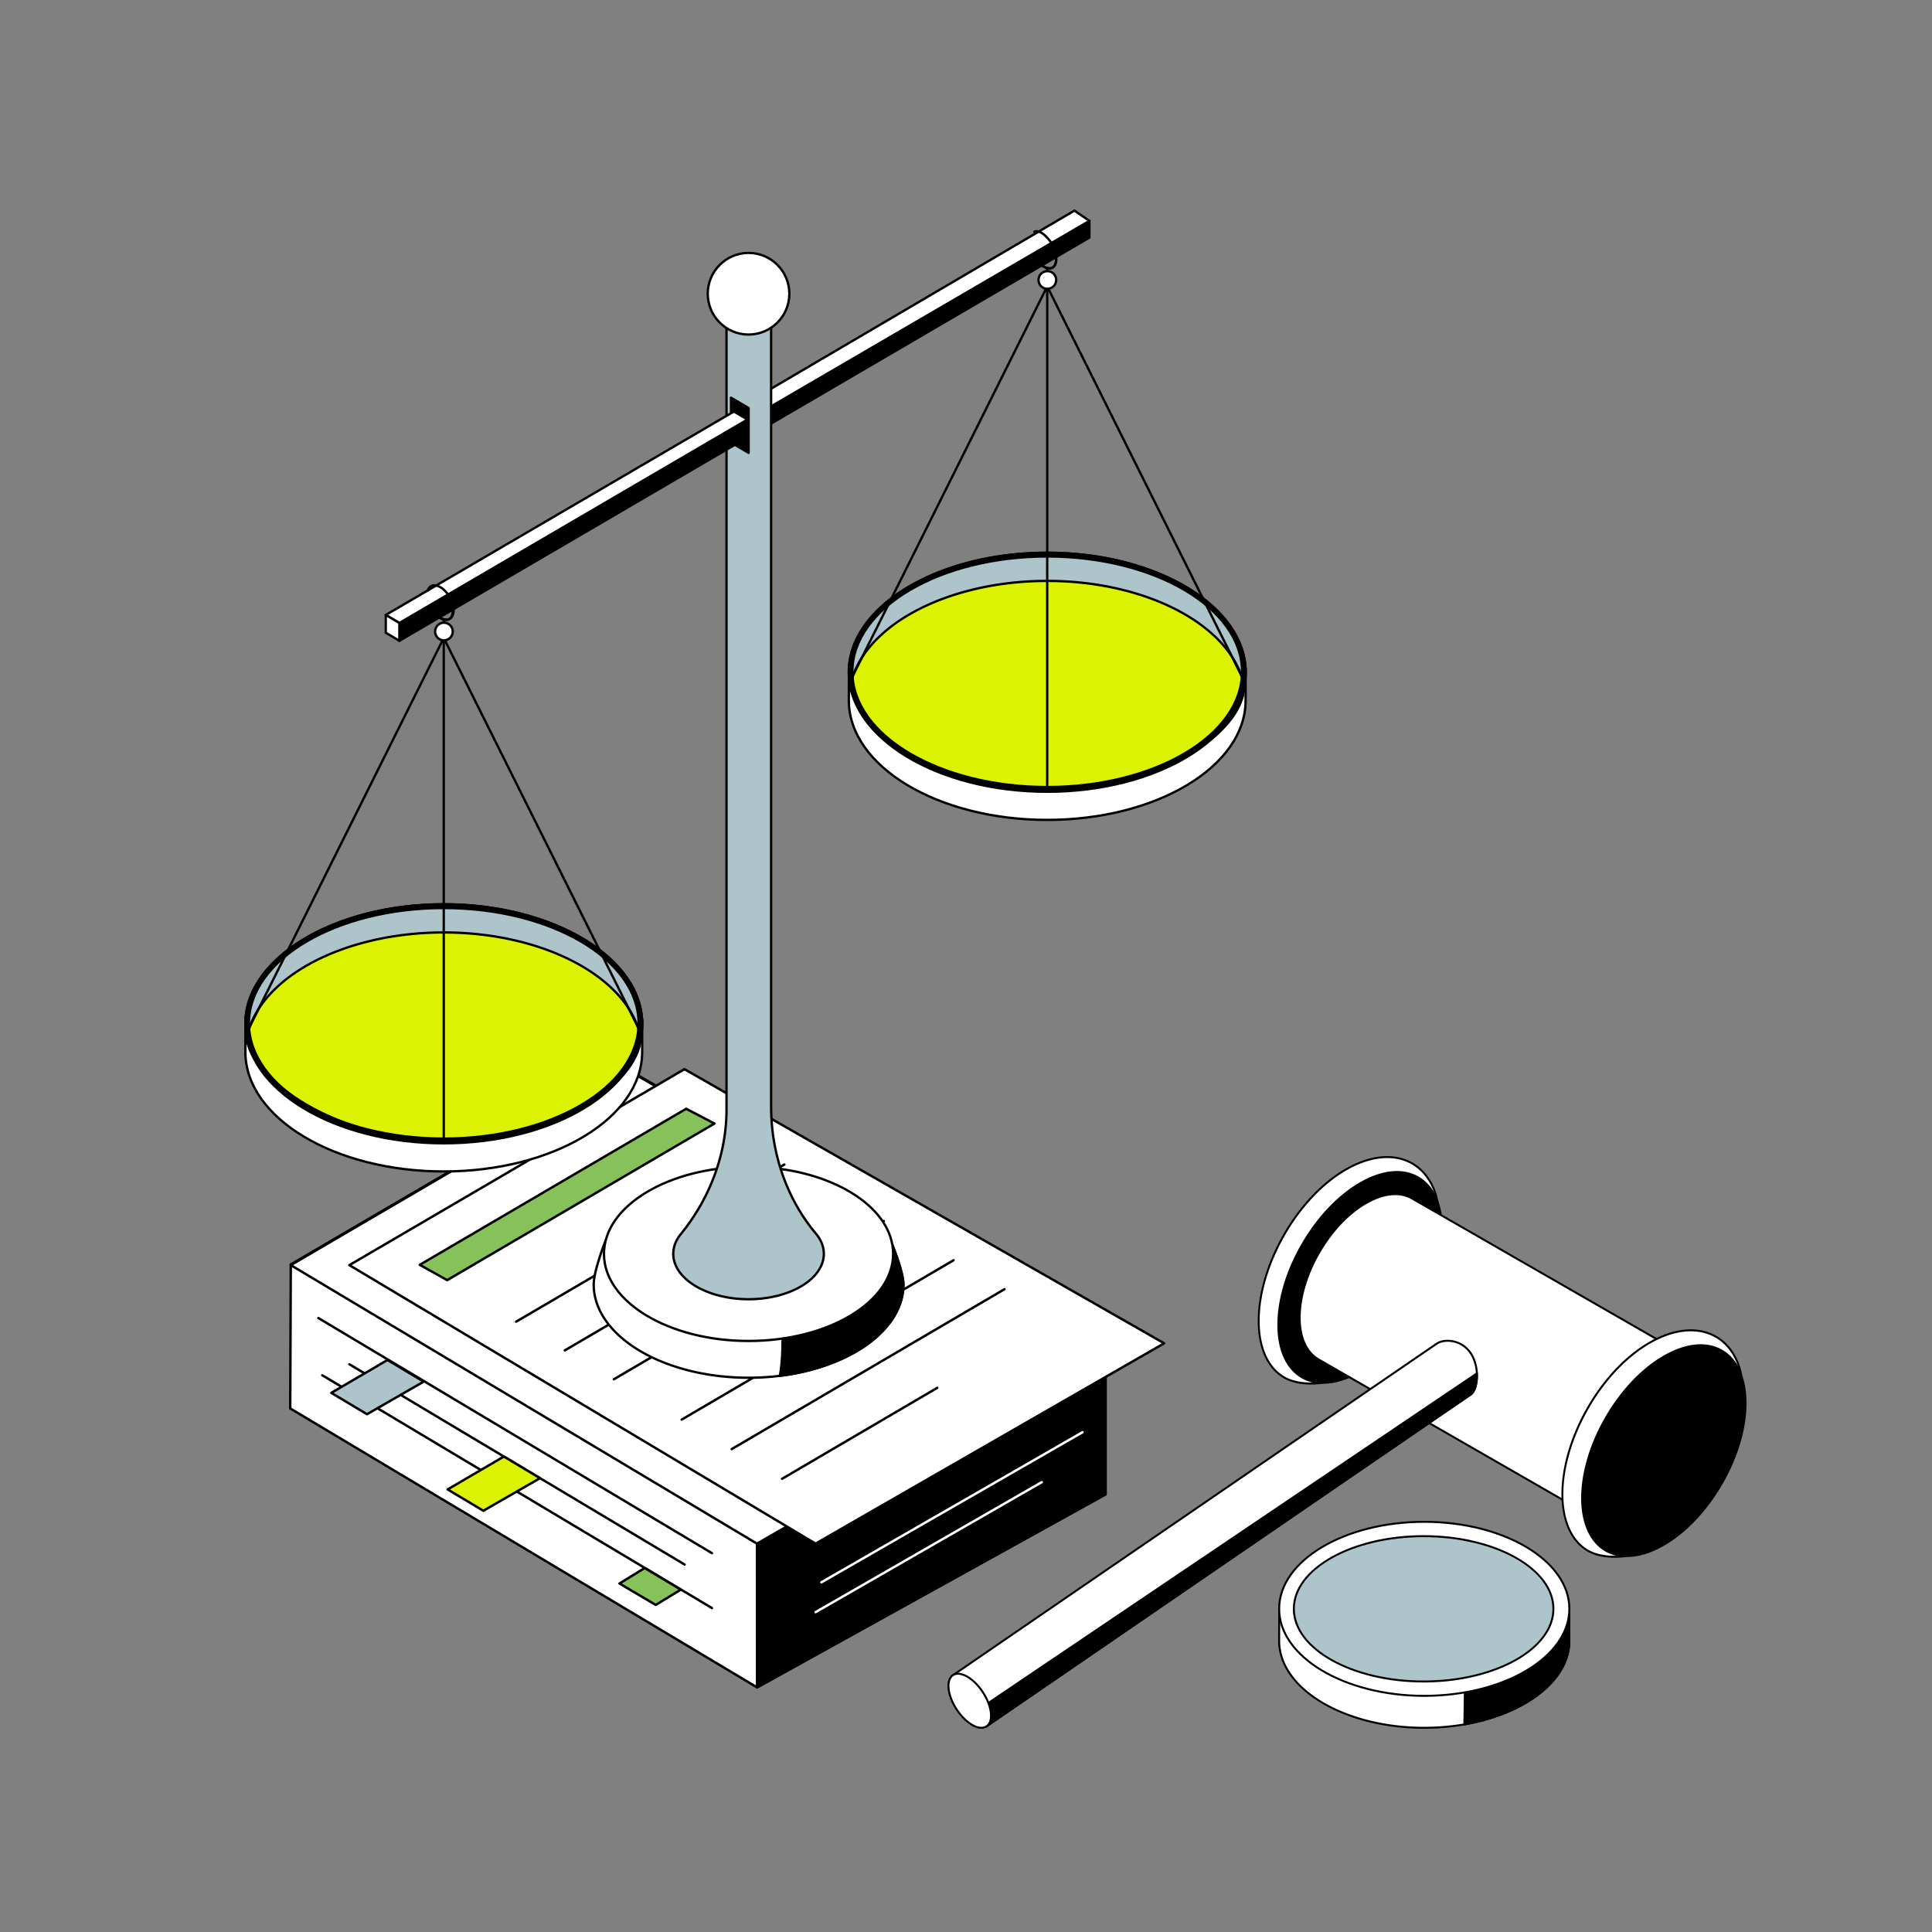 <svg xmlns="http://www.w3.org/2000/svg" viewBox="0 0 3000 3000" width="3000" height="3000"><rect x="0" y="0" width="3000" height="3000" fill="#808080" stroke="none"/><g transform="translate(448.8 1657.2) rotate(0.0 680.4 482.4) scale(1.88 1.878)"><svg width="723.811" height="513.752" viewBox="0 0 723.811 513.752"><path d="m1 282.125 385.582 230.627 287.832-159.601V227.669L278.205 1 1.452 163.034z" fill="#fff"/><path d="M386.582 513.752a.993.993 0 0 1-.513-.142L.487 282.983a1 1 0 0 1-.487-.862L.452 163.03a.996.996 0 0 1 .495-.859L277.7.137a1 1 0 0 1 1.002-.005l396.209 226.669a1 1 0 0 1 .503.868v125.483a1 1 0 0 1-.515.875L387.066 513.628a.996.996 0 0 1-.485.125zM2.002 281.559l384.599 230.039 286.813-159.036V228.248L278.211 2.155 2.45 163.608l-.448 117.95z"/><path d="M674.414 353.151 386.582 512.752l-.075-119.426 287.907-165.657z"/><path d="M386.582 513.752a1 1 0 0 1-1-.999l-.075-119.427a1 1 0 0 1 .501-.867l287.907-165.657a1 1 0 0 1 1.499.866v125.483a1 1 0 0 1-.515.875L387.066 513.627a.996.996 0 0 1-.485.125zm.926-119.848.073 117.151 285.833-158.492V229.398L387.507 393.904z"/><g fill="#fff"><path d="M439.718 426.872a1 1 0 0 1-.5-1.866l215.619-124.064a1 1 0 1 1 .998 1.733l-215.62 124.064a.991.991 0 0 1-.498.134zm-4.753 24.647a1 1 0 0 1-.5-1.866l186.744-107.45a1 1 0 1 1 .998 1.733l-186.745 107.45a.991.991 0 0 1-.498.134zM278.205 1.597 1.452 163.631l385.055 230.291 287.907-165.657z"/></g><path d="M386.507 394.922a.993.993 0 0 1-.513-.142L.939 164.489a1.003 1.003 0 0 1-.487-.863.997.997 0 0 1 .495-.858L277.7.733a1 1 0 0 1 1.002-.005L674.91 227.397a.998.998 0 0 1 .003 1.735L387.005 394.789a.998.998 0 0 1-.499.133zM3.415 163.64l383.102 229.123 285.888-164.495L278.211 2.752z"/><path d="m24.293 207.41 324.996 194.373" fill="#fff"/><path d="M349.288 402.783a.993.993 0 0 1-.512-.142L23.779 208.268a1 1 0 1 1 1.027-1.716l324.997 194.372a1 1 0 0 1-.514 1.858z"/><path d="m49.908 245.626 276.817 165.557" fill="#fff"/><path d="M326.724 412.183a.993.993 0 0 1-.512-.142L49.395 246.484a1 1 0 1 1 1.027-1.716l276.816 165.557a1 1 0 0 1-.514 1.858z"/><path d="m27.508 254.715 321.781 192.449" fill="#fff"/><path d="M349.288 448.164a.993.993 0 0 1-.512-.142L26.995 255.573a1 1 0 1 1 1.027-1.716l321.781 192.449a1 1 0 0 1-.514 1.858z"/><path d="M326.603 1.597 49.849 163.631l385.055 230.291 287.907-165.657z" fill="#fff"/><path d="M434.904 394.922a.993.993 0 0 1-.513-.142L49.336 164.489a1.003 1.003 0 0 1-.487-.863.997.997 0 0 1 .495-.858L326.098.733A1 1 0 0 1 327.1.728l396.208 226.669a.998.998 0 0 1 .003 1.735L435.403 394.789a.998.998 0 0 1-.499.133zM51.813 163.64l383.102 229.123 285.888-164.495L326.609 2.752z"/><path d="M407.271 341.281a1 1 0 0 1-.507-1.863l128.128-75.198a1 1 0 0 1 1.013 1.725l-128.128 75.198a.998.998 0 0 1-.505.138zm-41.611-24.558a1 1 0 0 1-.507-1.863l225.263-132.194a1 1 0 0 1 1.013 1.725L366.166 316.585a.998.998 0 0 1-.505.138zm-41.324-24.39a1 1 0 0 1-.507-1.863l224.502-131.734a1 1 0 1 1 1.012 1.725L324.841 292.195a.998.998 0 0 1-.505.138zm39.244-89.232a1 1 0 0 1-.507-1.863l127.72-74.928a1 1 0 1 1 1.012 1.725l-127.72 74.928a.998.998 0 0 1-.505.138zm-95.275 55.894a1 1 0 0 1-.507-1.863l66.59-39.066a1 1 0 1 1 1.012 1.725l-66.59 39.066a.998.998 0 0 1-.505.138zM372.178 150.42a1 1 0 0 1-.507-1.862l77.891-45.691a1 1 0 0 1 1.012 1.725l-77.891 45.691a.998.998 0 0 1-.505.138zM227.82 235.101a1 1 0 0 1-.507-1.862l124.978-73.312a1 1 0 0 1 1.012 1.725l-124.978 73.312a.998.998 0 0 1-.505.138zm-40.212-23.733a1 1 0 0 1-.507-1.862L408.609 79.582a1 1 0 1 1 1.012 1.725L188.113 211.231a.998.998 0 0 1-.505.138z"/><path d="M351.368 46.569 130.596 176.048l-22.6-12.666 220.04-129.037z" fill="#87c159"/><path d="M130.596 177.048a.992.992 0 0 1-.489-.128l-22.6-12.666a.998.998 0 0 1-.017-1.735L327.53 33.482a.997.997 0 0 1 .97-.023l23.332 12.224a1.002 1.002 0 0 1 .042 1.748l-220.772 129.48a.994.994 0 0 1-.506.137zm-20.59-13.686 20.579 11.533L349.307 46.618l-21.244-11.13-218.057 127.875z"/><path d="M177.425 321.89 131 349.071l29.476 17.629v.026l46.847-26.955z" fill="#dbf301"/><path d="M160.476 367.726a1 1 0 0 1-.682-.269l-29.306-17.528a1.001 1.001 0 0 1 .008-1.721l46.424-27.181a1 1 0 0 1 1.019.005l29.898 17.881a1 1 0 0 1-.014 1.725l-46.847 26.955a.995.995 0 0 1-.499.133zm-27.512-18.646 27.544 16.474 44.838-25.799-27.927-16.702-44.456 26.028z"/><path d="m81.327 242.067-46.425 27.181 29.476 17.629v.026l46.846-26.955z" fill="#adc4cb"/><path d="M64.378 287.903a1 1 0 0 1-.683-.269l-29.306-17.527a1.001 1.001 0 0 1 .008-1.721l46.425-27.181a1.002 1.002 0 0 1 1.019.005l29.897 17.881a1 1 0 0 1-.014 1.725l-46.847 26.955a.995.995 0 0 1-.499.133zm-27.512-18.646L64.41 285.73l44.838-25.799-27.927-16.702-44.456 26.028z"/><path d="m302.883 444.563 20.725-12.61-29.876-17.892-20.801 12.823z" fill="#87c159"/><path d="M302.883 445.563a.991.991 0 0 1-.508-.139l-29.952-17.679a1.001 1.001 0 0 1-.017-1.713l20.8-12.823a1.002 1.002 0 0 1 1.039-.007l29.876 17.892a.998.998 0 0 1 .006 1.712l-20.725 12.61c-.16.097-.34.146-.52.146zm-28.016-18.698 28.008 16.532 18.798-11.438-27.934-16.728z"/></svg></g><g transform="translate(379.2 325.2) rotate(0.0 778.2 907.8) scale(1.821 1.822)"><svg width="854.919" height="996.687" viewBox="0 0 854.919 996.687"><path d="M1 718.045c0 56.246 75.742 101.842 169.175 101.842S339.35 774.291 339.35 718.045v-27.594s-41.419-86.556-169.175-84.184C28.514 608.896 1.078 697.118 1.078 697.118S1 715.637 1 718.045z" fill="#fff"/><path d="M170.175 820.887C76.34 820.887 0 774.752 0 718.045c0-2.409.078-20.931.078-20.931 0-.099.016-.198.045-.292.07-.223 7.223-22.573 31.708-44.882 22.542-20.539 64.838-45.309 138.327-46.673 66.312-1.213 108.998 21.849 133.145 41.426 26.196 21.239 36.846 43.108 36.951 43.327.064.135.098.282.098.432v27.594c0 56.707-76.34 102.842-170.175 102.842zM2.077 697.28C2.069 699.08 2 715.768 2 718.045c0 55.604 75.443 100.842 168.175 100.842S338.35 773.65 338.35 718.045v-27.359c-1.12-2.218-11.832-22.621-36.392-42.506-23.881-19.336-66.133-42.13-131.765-40.913-72.79 1.351-114.634 25.795-136.92 46.063-23.141 21.045-30.564 42.063-31.196 43.95z"/><path d="M338.322 705.637c-2.863 41.228-75.187 87.988-168.052 87.988S5.081 740.358 2.029 705.637c-4.714-53.626 75.282-97.473 168.146-97.473s171.876 43.769 168.146 97.473z" fill="#dbf301"/><path d="M170.27 794.624c-42.124 0-84.139-11.049-118.306-31.111-29.821-17.51-49.336-39.654-50.931-57.79-1.416-16.104 4.775-32.193 17.903-46.525 28.953-31.61 88.318-52.035 151.239-52.035 62.142 0 121.121 20.18 150.258 51.41 13.492 14.462 20.023 30.76 18.886 47.132l-.998-.069.998.069c-2.915 41.974-75.83 88.918-169.049 88.918zm-.094-185.46c-62.387 0-121.172 20.17-149.765 51.385-12.739 13.908-18.751 29.469-17.386 45 1.539 17.502 20.679 39.052 49.951 56.24 33.865 19.884 75.521 30.835 117.293 30.835 42.957 0 84.611-10.088 117.288-28.405 29.771-16.689 48.375-38.615 49.767-58.652 1.098-15.805-5.249-31.583-18.353-45.629-28.776-30.844-87.182-50.774-148.795-50.774z"/><path d="M170.175 616.202c86.688 0 158.134 39.253 168 89.842a62.551 62.551 0 0 0 1.175-12c0-56.246-75.742-101.842-169.175-101.842S1 637.799 1 694.044c0 4.061.407 8.064 1.175 12 9.866-50.59 81.313-89.842 168-89.842z" fill="#adc4cb"/><path d="M338.176 707.045a.999.999 0 0 1-.981-.809c-9.899-50.757-81.702-89.034-167.019-89.034S13.055 655.479 3.156 706.236a1 1 0 0 1-1.962 0A63.769 63.769 0 0 1 0 694.045c0-56.708 76.34-102.843 170.175-102.843S340.35 637.337 340.35 694.044c0 4.029-.401 8.13-1.193 12.191a1 1 0 0 1-.981.809zm-168-91.842c83.43 0 154.127 36.463 167.792 85.615.255-2.268.383-4.532.383-6.773 0-55.604-75.443-100.842-168.175-100.842S2 638.44 2 694.045c0 2.241.128 4.505.383 6.773 13.665-49.152 84.362-85.615 167.792-85.615z"/><path d="M170.175 592.202C76.742 592.202 1 637.798 1 694.044s75.742 101.842 169.175 101.842S339.35 750.29 339.35 694.044s-75.742-101.842-169.175-101.842zm-.015 199.693c-91.768 0-166.161-43.997-166.161-98.269s74.393-98.269 166.161-98.269 166.161 43.997 166.161 98.269-74.393 98.269-166.161 98.269z"/><path d="M170.175 796.887C76.34 796.887 0 750.752 0 694.045s76.34-102.842 170.175-102.842S340.35 637.338 340.35 694.045s-76.34 102.842-170.175 102.842zm0-203.684C77.443 593.203 2 638.441 2 694.045s75.443 100.842 168.175 100.842S338.35 749.65 338.35 694.045s-75.443-100.842-168.175-100.842zm-.015 199.693c-92.173 0-167.161-44.532-167.161-99.27s74.988-99.269 167.161-99.269 167.161 44.532 167.161 99.269-74.988 99.27-167.161 99.27zm0-196.539c-91.07 0-165.161 43.635-165.161 97.269s74.091 97.27 165.161 97.27 165.161-43.635 165.161-97.27-74.091-97.269-165.161-97.269z"/><path d="M335.459 697.259c-.367 0-.721-.203-.896-.553L170.161 367.465 5.976 696.193a1 1 0 0 1-1.789-.893l165.08-330.52a1 1 0 0 1 1.79 0l165.297 331.033a1 1 0 0 1-.894 1.446z"/><path d="M170.161 792.896a1 1 0 0 1-1-1V349.84a1 1 0 0 1 2 0v442.056a1 1 0 0 1-1 1z"/><circle cx="170.293" cy="359.735" fill="#fff" r="7.543"/><path d="M170.294 368.279c-4.711 0-8.543-3.833-8.543-8.543s3.833-8.543 8.543-8.543 8.543 3.833 8.543 8.543-3.833 8.543-8.543 8.543zm0-15.086c-3.608 0-6.543 2.936-6.543 6.543s2.936 6.543 6.543 6.543 6.543-2.935 6.543-6.543-2.935-6.543-6.543-6.543zm1.709-2.344c-4.33 0-9.53-3.761-13.063-9.879-2.087-3.615-3.24-7.499-3.247-10.935-.007-3.638 1.264-6.377 3.58-7.714 2.316-1.336 5.324-1.067 8.47.757 2.973 1.724 5.759 4.665 7.847 8.28 4.481 7.762 4.336 15.954-.332 18.649-.989.57-2.09.842-3.254.842zm-9.489-27.365c-.828 0-1.583.188-2.241.569-1.669.963-2.585 3.086-2.58 5.977.006 3.092 1.064 6.622 2.979 9.939 3.79 6.564 10.01 10.367 13.584 8.305 3.573-2.063 3.39-9.353-.4-15.917-1.915-3.317-4.443-5.998-7.118-7.549-1.515-.879-2.955-1.324-4.225-1.324z"/><path d="M515.568 418.438c0 56.246 75.742 101.842 169.175 101.842s169.175-45.596 169.175-101.842v-27.594s-41.419-86.556-169.175-84.184c-141.661 2.63-169.097 90.851-169.097 90.851s-.078 18.519-.078 20.927z" fill="#fff"/><path d="M684.743 521.281c-93.835 0-170.175-46.135-170.175-102.842 0-2.408.078-20.931.078-20.931 0-.099.016-.198.045-.292.07-.223 7.223-22.573 31.708-44.882 22.542-20.539 64.838-45.308 138.327-46.672 66.31-1.208 108.998 21.849 133.145 41.426 26.196 21.239 36.846 43.108 36.951 43.327.064.135.098.282.098.432v27.593c0 56.708-76.34 102.842-170.175 102.842zM516.645 397.674c-.008 1.8-.077 18.488-.077 20.765 0 55.604 75.443 100.842 168.175 100.842s168.175-45.238 168.175-100.842V391.08c-1.12-2.218-11.832-22.621-36.392-42.506-23.881-19.336-66.119-42.128-131.765-40.913-72.79 1.351-114.634 25.795-136.92 46.063-23.141 21.045-30.564 42.063-31.196 43.95z"/><path d="M852.889 406.031c-2 42.421-75.296 87.865-168.161 87.865-42.435 0-81.43-8.239-110.122-23.904-34.097-18.616-54.325-46.345-58.01-63.961-11.024-52.692 75.282-97.473 168.146-97.473s170.681 43.7 168.146 97.473z" fill="#dbf301"/><path d="M684.729 494.895c-42.945 0-82.224-8.533-110.601-24.026-34.896-19.052-54.792-46.859-58.51-64.634-3.075-14.697 1.016-29.103 12.157-42.816 13.131-16.163 35.072-30.074 63.452-40.23 28.575-10.226 60.912-15.631 93.517-15.631 62.127 0 119.232 19.404 149.03 50.639 13.947 14.62 20.902 31.177 20.115 47.88-1.008 21.386-19.422 43.499-50.521 60.668-32.878 18.152-75.012 28.149-118.638 28.149zm.014-185.337c-65.139 0-129.048 22.667-155.416 55.122-10.743 13.223-14.697 27.067-11.751 41.146 3.743 17.89 24.699 45.373 57.51 63.287 28.089 15.336 67.027 23.782 109.643 23.782 93.329 0 165.228-45.885 167.161-86.912.761-16.145-6.004-32.191-19.564-46.406-29.433-30.853-85.983-50.02-147.583-50.02z"/><path d="M684.743 316.596c86.688 0 158.134 39.253 168 89.842a62.551 62.551 0 0 0 1.175-12c0-56.246-75.742-101.842-169.175-101.842s-169.175 45.596-169.175 101.842c0 4.061.407 8.064 1.175 12 9.866-50.59 81.313-89.842 168-89.842z" fill="#adc4cb"/><path d="M852.744 407.438a.999.999 0 0 1-.981-.809c-9.899-50.757-81.702-89.033-167.019-89.033s-157.12 38.276-167.019 89.033a1 1 0 0 1-1.962 0 63.848 63.848 0 0 1-1.193-12.191c0-56.707 76.34-102.842 170.175-102.842S854.92 337.731 854.92 394.438a63.84 63.84 0 0 1-1.193 12.191 1 1 0 0 1-.981.809zm-168-91.842c83.43 0 154.127 36.462 167.792 85.615.255-2.268.383-4.532.383-6.773 0-55.604-75.443-100.842-168.175-100.842s-168.175 45.237-168.175 100.842c0 2.241.128 4.505.383 6.773 13.665-49.152 84.362-85.615 167.792-85.615z"/><path d="M684.743 292.596c-93.433 0-169.175 45.596-169.175 101.842S591.31 496.28 684.743 496.28s169.175-45.596 169.175-101.842-75.742-101.842-169.175-101.842zm-.015 199.693c-91.768 0-166.161-43.997-166.161-98.269s74.393-98.269 166.161-98.269 166.161 43.997 166.161 98.269-74.393 98.269-166.161 98.269z"/><path d="M684.743 497.281c-93.835 0-170.175-46.135-170.175-102.842s76.34-102.842 170.175-102.842 170.175 46.135 170.175 102.842-76.34 102.842-170.175 102.842zm0-203.684c-92.732 0-168.175 45.237-168.175 100.842s75.443 100.842 168.175 100.842 168.175-45.238 168.175-100.842-75.443-100.842-168.175-100.842zm-.015 199.693c-92.173 0-167.161-44.532-167.161-99.27s74.988-99.269 167.161-99.269 167.161 44.532 167.161 99.269-74.988 99.27-167.161 99.27zm0-196.539c-91.07 0-165.161 43.635-165.161 97.269s74.091 97.27 165.161 97.27 165.161-43.635 165.161-97.27-74.091-97.269-165.161-97.269z"/><path d="M850.027 397.653c-.367 0-.721-.203-.896-.553L684.728 67.859 520.542 396.587a.999.999 0 1 1-1.789-.893l165.08-330.52a1 1 0 0 1 1.79 0L850.92 396.207a1 1 0 0 1-.894 1.446z"/><path d="M684.729 493.29a1 1 0 0 1-1-1V50.234a1 1 0 0 1 2 0V492.29a1 1 0 0 1-1 1z"/><circle cx="684.861" cy="60.129" fill="#fff" r="7.543"/><path d="M684.861 68.673c-4.711 0-8.543-3.833-8.543-8.543s3.833-8.543 8.543-8.543 8.543 3.833 8.543 8.543-3.833 8.543-8.543 8.543zm0-15.086c-3.608 0-6.543 2.936-6.543 6.543s2.936 6.543 6.543 6.543 6.543-2.935 6.543-6.543-2.936-6.543-6.543-6.543zm1.71-2.344c-4.33 0-9.53-3.761-13.063-9.879-4.481-7.762-4.335-15.954.333-18.649 4.667-2.693 11.835 1.276 16.316 9.037 4.481 7.762 4.336 15.954-.332 18.649-.989.57-2.09.842-3.254.842zm-9.509-27.359c-.81 0-1.561.181-2.221.563-3.573 2.063-3.39 9.352.4 15.917 3.79 6.564 10.011 10.367 13.584 8.305 3.573-2.063 3.39-9.353-.4-15.917-3.089-5.351-7.793-8.867-11.363-8.867z"/><path d="M435.131 176.099c1.231 4.255 2.201 8.594 2.966 12.951L720.699 23.998V9.789l-285.567 166.31z"/><path d="M438.098 190.05a.999.999 0 0 1-.984-.827c-.795-4.523-1.785-8.845-2.942-12.846-.127-.44.061-.911.457-1.142L720.195 8.925a1 1 0 0 1 1.503.864v14.209a1 1 0 0 1-.496.863L438.601 189.913a.997.997 0 0 1-.504.137zm-1.792-13.478a124.786 124.786 0 0 1 2.521 10.894L719.699 23.424V11.529z"/><path d="M435.131 176.099 720.699 9.789 707.956 1 430.617 163.752c1.807 3.989 3.293 8.125 4.515 12.347z" fill="#fff"/><path d="M435.131 177.099a1 1 0 0 1-.961-.722c-1.253-4.33-2.755-8.438-4.465-12.213a1 1 0 0 1 .404-1.275L707.449.138a.997.997 0 0 1 1.074.039l12.743 8.79a1 1 0 0 1-.065 1.687l-285.567 166.31c-.155.09-.329.136-.503.136zm-3.237-12.938a92.856 92.856 0 0 1 3.834 10.433L718.834 9.718l-10.922-7.533-276.018 161.977z"/><path d="M686.611 51.224c-2.181 0-4.639-.945-7.03-2.771a1 1 0 0 1 1.214-1.59c3.008 2.296 6.01 2.972 8.03 1.805 3.288-1.898 3.758-10.715-.4-17.917-2.006-3.476-4.821-6.792-7.53-8.87-1.604-1.231-4.602-3.121-6.664-1.931a1 1 0 0 1-1-1.732c2.273-1.313 5.428-.574 8.882 2.077 2.949 2.264 5.881 5.71 8.044 9.457 4.471 7.743 4.306 17.971-.332 20.649-.957.552-2.046.823-3.214.823z"/><path d="M298.013 916.193c0 43.903 59.121 79.493 132.05 79.493s132.05-35.59 132.05-79.493c0-10.483-9.397-33.632-9.397-33.632S485.579 836.7 430.062 836.7c-53.189 0-121.689 41.486-121.689 41.486s-10.361 26.124-10.361 38.007z" fill="#fff"/><path d="M430.064 996.686c-73.364 0-133.05-36.109-133.05-80.493 0-11.937 10.005-37.302 10.431-38.375.081-.203.225-.374.412-.487.688-.416 69.351-41.631 122.208-41.631 55.187 0 122.544 45.575 123.218 46.036a.995.995 0 0 1 .363.45c.387.953 9.47 23.452 9.47 34.008 0 44.384-59.686 80.493-133.05 80.493zM309.181 878.869c-1.166 2.993-10.167 26.461-10.167 37.324 0 43.281 58.789 78.493 131.05 78.493s131.05-35.212 131.05-78.493c0-9.553-8.149-30.313-9.21-32.974-4.545-3.045-68.963-45.519-121.84-45.519-50.559 0-115.978 38.255-120.883 41.169z"/><path d="M456.676 994.072c60.173-7.412 105.438-39.463 105.438-77.878 0-10.483-9.397-33.632-9.397-33.632s-55.34-37.802-107.079-44.766c0 0 9.78 65.548 11.659 87.336 4.347 50.41-.62 68.94-.62 68.94z"/><path d="M456.676 995.072a.999.999 0 0 1-.966-1.259c.049-.185 4.864-19.032.59-68.596-1.855-21.508-11.554-86.619-11.652-87.274a1.002 1.002 0 0 1 1.123-1.139c51.381 6.915 106.955 44.552 107.51 44.931a.995.995 0 0 1 .363.45c.387.953 9.47 23.452 9.47 34.008 0 18.751-10.854 36.996-30.564 51.373-19.323 14.095-46.225 23.861-75.751 27.498a1.01 1.01 0 0 1-.122.007zm-9.853-156.101c1.394 9.409 9.757 66.218 11.469 86.075 3.703 42.932.72 62.65-.328 67.855 59.859-7.787 103.149-39.908 103.149-76.708 0-9.556-8.149-30.313-9.21-32.975-4.067-2.725-56.302-37.194-105.08-44.248z"/><ellipse cx="430.064" cy="890.137" fill="#fff" rx="123.288" ry="74.219"/><path d="M430.064 965.356c-68.533 0-124.288-33.743-124.288-75.218s55.755-75.219 124.288-75.219 124.289 33.743 124.289 75.219-55.756 75.218-124.289 75.218zm0-148.437c-67.43 0-122.288 32.846-122.288 73.219s54.858 73.218 122.288 73.218 122.289-32.846 122.289-73.218-54.858-73.219-122.289-73.219z"/><path d="M449.286 764.252V89.597h-38.011v677.479c0 38.849-14.363 75.954-38.888 106.082-4.172 5.124-6.514 10.887-6.514 16.979 0 21.342 28.74 38.643 64.191 38.643s64.191-17.301 64.191-38.643c0-6.251-2.466-12.155-6.843-17.379-25.34-30.238-38.125-69.055-38.125-108.507z" fill="#adc4cb"/><path d="M430.064 929.78c-35.946 0-65.191-17.784-65.191-39.643 0-6.193 2.267-12.118 6.738-17.61 24.933-30.627 38.664-68.077 38.664-105.451V89.597a1 1 0 0 1 1-1h38.012a1 1 0 0 1 1 1v674.655c0 40.398 13.457 78.706 37.892 107.864 4.696 5.604 7.077 11.667 7.077 18.022 0 21.859-29.245 39.643-65.191 39.643zM412.275 90.597v676.479c0 37.832-13.891 75.73-39.113 106.713-4.173 5.126-6.289 10.626-6.289 16.348 0 20.756 28.347 37.643 63.191 37.643s63.191-16.886 63.191-37.643c0-5.872-2.224-11.503-6.61-16.737-24.736-29.518-38.358-68.281-38.358-109.148V90.597z"/><circle cx="430.064" cy="71.849" fill="#fff" r="34.793"/><path d="M430.064 107.641c-19.736 0-35.792-16.057-35.792-35.792s16.057-35.792 35.792-35.792 35.792 16.057 35.792 35.792-16.057 35.792-35.792 35.792zm0-69.585c-18.633 0-33.792 15.159-33.792 33.792s15.159 33.792 33.792 33.792 33.792-15.159 33.792-33.792-15.159-33.792-33.792-33.792zm.067 169.432-15.026-8.897v-38.13l15.026 8.819z"/><path d="M430.131 208.488a.986.986 0 0 1-.509-.14l-15.027-8.897a1 1 0 0 1-.491-.86v-38.129a1.002 1.002 0 0 1 1.506-.863l15.027 8.818a.998.998 0 0 1 .494.862v38.208a1.001 1.001 0 0 1-1 1zm-14.027-10.467 13.027 7.713v-35.881l-13.027-7.645z"/><path d="m429.181 179.064-296.865 173.39v15.187L429.181 194.25z"/><path d="M132.316 368.64a.998.998 0 0 1-1-1v-15.186c0-.355.188-.684.496-.863L428.677 178.2a1 1 0 0 1 1.504.863v15.187a.998.998 0 0 1-.496.863L132.82 368.503a1 1 0 0 1-.504.137zm1-15.612v12.87l294.865-172.222v-12.87L133.316 353.029z"/><path d="M417.577 172.216 120.712 345.615l11.604 6.839 296.865-173.39z" fill="#fff"/><path d="M132.316 353.454a.994.994 0 0 1-.508-.139l-11.604-6.839a.997.997 0 0 1 .004-1.724l296.865-173.399a.999.999 0 0 1 1.013.002l11.604 6.848a1 1 0 0 1-.004 1.725l-296.865 173.39a1 1 0 0 1-.504.137zm-9.628-7.835 9.63 5.676L427.206 179.06l-9.632-5.684z"/><path d="m132.316 367.64-11.604-6.893v-15.141l11.604 6.848z" fill="#fff"/><path d="M132.316 368.64c-.177 0-.354-.047-.511-.14l-11.604-6.894a1 1 0 0 1-.489-.86v-15.141a.999.999 0 0 1 1.508-.861l11.604 6.848a1 1 0 0 1 .492.861v15.187a1.001 1.001 0 0 1-1 1zm-10.604-8.462 9.604 5.705v-12.858l-9.604-5.667v12.821zm50.645-9.59c-1.956 0-4.125-.72-6.3-2.133a.999.999 0 1 1 1.09-1.676c2.901 1.884 5.679 2.323 7.622 1.202 1.806-1.042 2.796-3.332 2.791-6.446-.006-3.316-1.14-7.1-3.193-10.655-2.052-3.555-4.763-6.429-7.631-8.092-2.695-1.563-5.173-1.85-6.979-.807-1.053.608-1.826 1.63-2.295 3.038a1 1 0 1 1-1.898-.634c.621-1.858 1.725-3.289 3.193-4.136 2.452-1.416 5.642-1.128 8.982.809 3.166 1.836 6.135 4.969 8.36 8.822 2.224 3.853 3.453 7.991 3.46 11.651.007 3.861-1.339 6.767-3.791 8.183-1.016.586-2.171.876-3.411.876z"/></svg></g><g transform="translate(1471.2 1795.2) rotate(0.0 620.4 444.6) scale(1.537 1.531)"><svg width="807.362" height="580.818" viewBox="0 0 807.362 580.818"><path d="M335.092 491.564c0 48.741 65.636 88.253 146.602 88.253s146.602-39.512 146.602-88.253c0-7.597-.042-30.312-.042-30.312l-293.038 1.405s-.124 21.847-.124 28.908z" fill="#fff"/><path d="M481.694 580.817c-81.388 0-147.602-40.039-147.602-89.253 0-6.982.123-28.695.124-28.914a1 1 0 0 1 .995-.994l293.038-1.404h.005a.997.997 0 0 1 1 .998s.042 22.718.042 30.314c0 49.214-66.214 89.253-147.602 89.253zM336.211 463.651c-.024 4.349-.119 21.795-.119 27.913 0 48.111 65.317 87.253 145.602 87.253s145.602-39.142 145.602-87.253c0-6.641-.032-24.835-.04-29.308z"/><path d="M522.224 576.401c61.253-10.585 106.072-44.56 106.072-84.837 0-7.597-.042-30.312-.042-30.312l-104.268.5z"/><path d="M522.224 577.401a1.003 1.003 0 0 1-1-1.015l1.762-114.649a1 1 0 0 1 .995-.984l104.268-.5h.005a.997.997 0 0 1 1 .998s.042 22.718.042 30.314c0 19.864-10.529 38.654-30.448 54.338-19.171 15.096-46.323 26.277-76.454 31.484a.985.985 0 0 1-.17.015zm2.747-114.654-1.728 112.46c61.329-10.942 104.053-45.229 104.053-83.643 0-6.641-.032-24.835-.04-29.308l-102.285.49z"/><ellipse cx="481.694" cy="459.164" fill="#fff" rx="146.602" ry="88.253"/><path d="M481.694 548.417c-81.388 0-147.602-40.039-147.602-89.253s66.214-89.253 147.602-89.253 147.602 40.039 147.602 89.253-66.214 89.253-147.602 89.253zm0-176.506c-80.285 0-145.602 39.142-145.602 87.253s65.317 87.253 145.602 87.253 145.602-39.142 145.602-87.253-65.316-87.253-145.602-87.253z"/><ellipse cx="481.067" cy="459.164" fill="#adc4cb" rx="131.125" ry="73.702"/><path d="M481.067 533.866c-72.854 0-132.125-33.512-132.125-74.702s59.271-74.702 132.125-74.702 132.125 33.512 132.125 74.702-59.271 74.702-132.125 74.702zm0-147.404c-71.751 0-130.125 32.614-130.125 72.702s58.374 72.702 130.125 72.702 130.125-32.614 130.125-72.702-58.374-72.702-130.125-72.702z"/><path d="M340.619 78.958c-34.859 60.377-34.966 125.527-.286 145.599 15.739 9.109 38.436 5.324 38.436 5.324L495.024 46.348s-3.498-28.365-28.456-40.436c-36.072-17.445-91.09 12.67-125.949 73.047z" fill="#fff"/><path d="M367.444 231.685c-8.017 0-18.803-1.164-27.612-6.263-35.101-20.315-35.137-86.243-.08-146.964l.866.5-.866-.5c16.773-29.053 39.108-52.519 62.891-66.076 23.562-13.431 46.418-16.049 64.36-7.371 25.158 12.167 28.978 40.925 29.014 41.214a1 1 0 0 1-.148.657L379.614 230.415a1 1 0 0 1-.68.451c-.419.07-5.065.817-11.49.818zm76.741-229.7c-12.59 0-26.423 4.082-40.551 12.135-23.479 13.385-45.55 36.589-62.148 65.339-34.507 59.767-34.799 124.47-.651 144.233 14.058 8.136 34.134 5.719 37.335 5.267L493.983 46.126c-.51-3.242-5.158-28.34-27.849-39.313-6.673-3.228-14.067-4.827-21.948-4.827z"/><ellipse cx="416.919" cy="123.01" rx="117.106" ry="67.305" transform="matrix(.5 -.866 .866 .5 101.93 422.568)"/><path d="M379.753 230.92c-7.99 0-15.373-1.866-21.887-5.627-15.893-9.175-24.617-28.483-24.566-54.368.05-25.683 8.739-54.828 24.465-82.066s36.623-49.335 58.84-62.221c22.391-12.987 43.474-15.085 59.367-5.909 15.893 9.175 24.617 28.483 24.566 54.368-.05 25.683-8.739 54.828-24.465 82.066s-36.623 49.335-58.84 62.221c-13.214 7.664-25.975 11.536-37.48 11.536zm74.326-213.817c-11.151 0-23.568 3.781-36.471 11.265-21.919 12.712-42.557 34.55-58.11 61.49-15.554 26.94-24.147 55.731-24.197 81.071-.049 25.138 8.32 43.829 23.566 52.631 15.245 8.803 35.617 6.706 57.364-5.907 21.919-12.712 42.557-34.55 58.11-61.49 15.554-26.94 24.147-55.731 24.197-81.071.049-25.138-8.32-43.829-23.566-52.631-6.2-3.58-13.25-5.357-20.893-5.357z"/><path d="M775.401 219.612S486.205 52.69 469.258 42.905c-25.719-14.849-67.677 9.677-93.717 54.78s-26.301 93.703-.583 108.552c15.085 8.709 306.143 176.707 306.143 176.707 25.719 14.849 67.677-9.678 93.717-54.78 26.04-45.103 26.301-93.703.583-108.552z" fill="#fff"/><path d="M698.069 388.3c-6.378 0-12.269-1.489-17.467-4.49 0 0-291.058-167.997-306.143-176.707-26.155-15.101-26.057-64.409.217-109.918 12.68-21.962 29.492-39.802 47.341-50.235 18.024-10.534 34.979-12.279 47.742-4.911 16.947 9.785 306.143 176.707 306.143 176.707 26.155 15.101 26.058 64.41-.216 109.918-12.68 21.962-29.492 39.803-47.341 50.235-10.683 6.245-20.994 9.401-30.275 9.401zM452.285 39.55c-8.925 0-18.89 3.064-29.259 9.126-17.553 10.261-34.109 27.843-46.618 49.509-25.723 44.554-26.149 92.637-.949 107.186 15.085 8.71 306.143 176.707 306.143 176.707 12.113 6.994 28.354 5.253 45.733-4.905 17.553-10.261 34.109-27.843 46.618-49.509 25.723-44.553 26.148-92.637.949-107.186-.212-.122-289.202-166.926-306.143-176.707-4.885-2.82-10.442-4.221-16.474-4.221z"/><path d="M647.443 254.668c-34.859 60.377-34.966 125.527-.286 145.599 15.739 9.109 38.436 5.324 38.436 5.324l116.255-183.533s-3.498-28.365-28.456-40.436c-36.072-17.445-91.09 12.67-125.949 73.047z" fill="#fff"/><path d="M674.27 407.394c-8.017 0-18.805-1.164-27.614-6.263-35.101-20.314-35.137-86.242-.08-146.964 16.773-29.052 39.108-52.519 62.891-66.075 23.56-13.431 46.417-16.048 64.36-7.372 25.158 12.167 28.978 40.926 29.014 41.215a1 1 0 0 1-.148.657L686.437 406.125a1 1 0 0 1-.68.451c-.419.07-5.063.817-11.487.817zm-26.828-152.727.866.5c-34.506 59.768-34.798 124.47-.651 144.233 14.07 8.144 34.136 5.722 37.334 5.269l115.813-182.834c-.51-3.242-5.158-28.341-27.849-39.314-17.332-8.382-39.526-5.786-62.499 7.309-23.479 13.385-45.55 36.588-62.148 65.338l-.866-.5z"/><ellipse cx="723.743" cy="298.72" rx="117.106" ry="67.305" transform="matrix(.5 -.866 .866 .5 103.172 776.14)"/><path d="M686.577 406.63c-7.99 0-15.373-1.866-21.887-5.627-32.617-18.832-32.662-80.036-.101-136.435 15.727-27.238 36.623-49.336 58.84-62.221 22.392-12.986 43.474-15.086 59.367-5.91 32.617 18.832 32.662 80.037.101 136.436-15.726 27.238-36.623 49.335-58.84 62.221-13.214 7.664-25.975 11.536-37.48 11.536zm-21.122-141.562.866.5c-32.01 55.443-32.293 115.422-.631 133.702 15.245 8.803 35.618 6.706 57.364-5.907 21.919-12.712 42.557-34.55 58.111-61.49 32.01-55.443 32.293-115.423.631-133.703-15.247-8.804-35.619-6.704-57.364 5.907-21.919 12.713-42.557 34.551-58.111 61.491z"/><path d="M528.804 200.17c9.327 14.362 7.014 37.057-.329 41.825-7.343 4.769-489.093 336.419-489.093 336.419l-34.64-51.351s484.45-333.5 489.958-337.076c7.343-4.769 24.777-4.179 34.104 10.183z" fill="#fff"/><path d="M39.382 579.415a1.002 1.002 0 0 1-.829-.441L3.912 527.622a1 1 0 0 1 .262-1.383c4.845-3.336 484.525-333.549 489.981-337.092 4.158-2.701 10.695-3.552 17.057-2.223 7.598 1.588 14.143 6.099 18.43 12.699 4.349 6.697 6.626 15.844 6.247 25.096-.354 8.65-2.986 15.591-6.87 18.113-7.248 4.707-484.253 333.088-489.071 336.404a.998.998 0 0 1-.567.177zm-33.258-52.09 33.522 49.693c22.668-15.604 481.157-331.234 488.284-335.862 3.298-2.142 5.638-8.625 5.96-16.518.362-8.847-1.798-17.567-5.926-23.924-3.995-6.151-10.089-10.354-17.162-11.831-5.775-1.208-11.883-.446-15.559 1.942-5.328 3.459-466.594 320.992-489.121 336.499z"/><path d="M534.87 220.394c.489 9.835-2.087 18.803-6.395 21.6-7.343 4.769-489.093 336.419-489.093 336.419l-10.388-15.399L534.87 220.393z"/><path d="M39.382 579.415a1.002 1.002 0 0 1-.829-.441l-10.388-15.399a1.001 1.001 0 0 1 .269-1.388L534.31 219.566a1.001 1.001 0 0 1 1.559.779c.52 10.453-2.232 19.49-6.849 22.489-7.249 4.707-484.254 333.088-489.071 336.404a.998.998 0 0 1-.567.177zm-9-16.131 9.265 13.734c22.668-15.604 481.157-331.234 488.284-335.862 3.664-2.38 6.087-10.167 5.995-18.914L30.381 563.284z"/><ellipse cx="22.494" cy="552.41" fill="#fff" rx="15.853" ry="31.007" transform="matrix(.839 -.545 .545 .839 -297.239 101.374)"/><path d="M34.273 580.841c-7.887 0-18.18-7.343-25.914-19.251-4.595-7.076-7.508-14.661-8.203-21.358-.719-6.935 1.023-12.143 4.906-14.664 3.881-2.521 9.348-1.995 15.391 1.483 5.836 3.358 11.58 9.104 16.176 16.181 9.774 15.052 11.223 30.874 3.298 36.022-1.656 1.075-3.571 1.587-5.653 1.587zm-23.598-54.846c-1.711 0-3.237.414-4.524 1.25-3.22 2.091-4.643 6.63-4.005 12.78.662 6.388 3.465 13.659 7.891 20.475 9.011 13.877 21.929 21.534 28.8 17.076 6.869-4.461 5.125-19.379-3.886-33.255-4.426-6.816-9.929-12.334-15.496-15.537-3.218-1.853-6.208-2.789-8.78-2.789z"/></svg></g></svg>